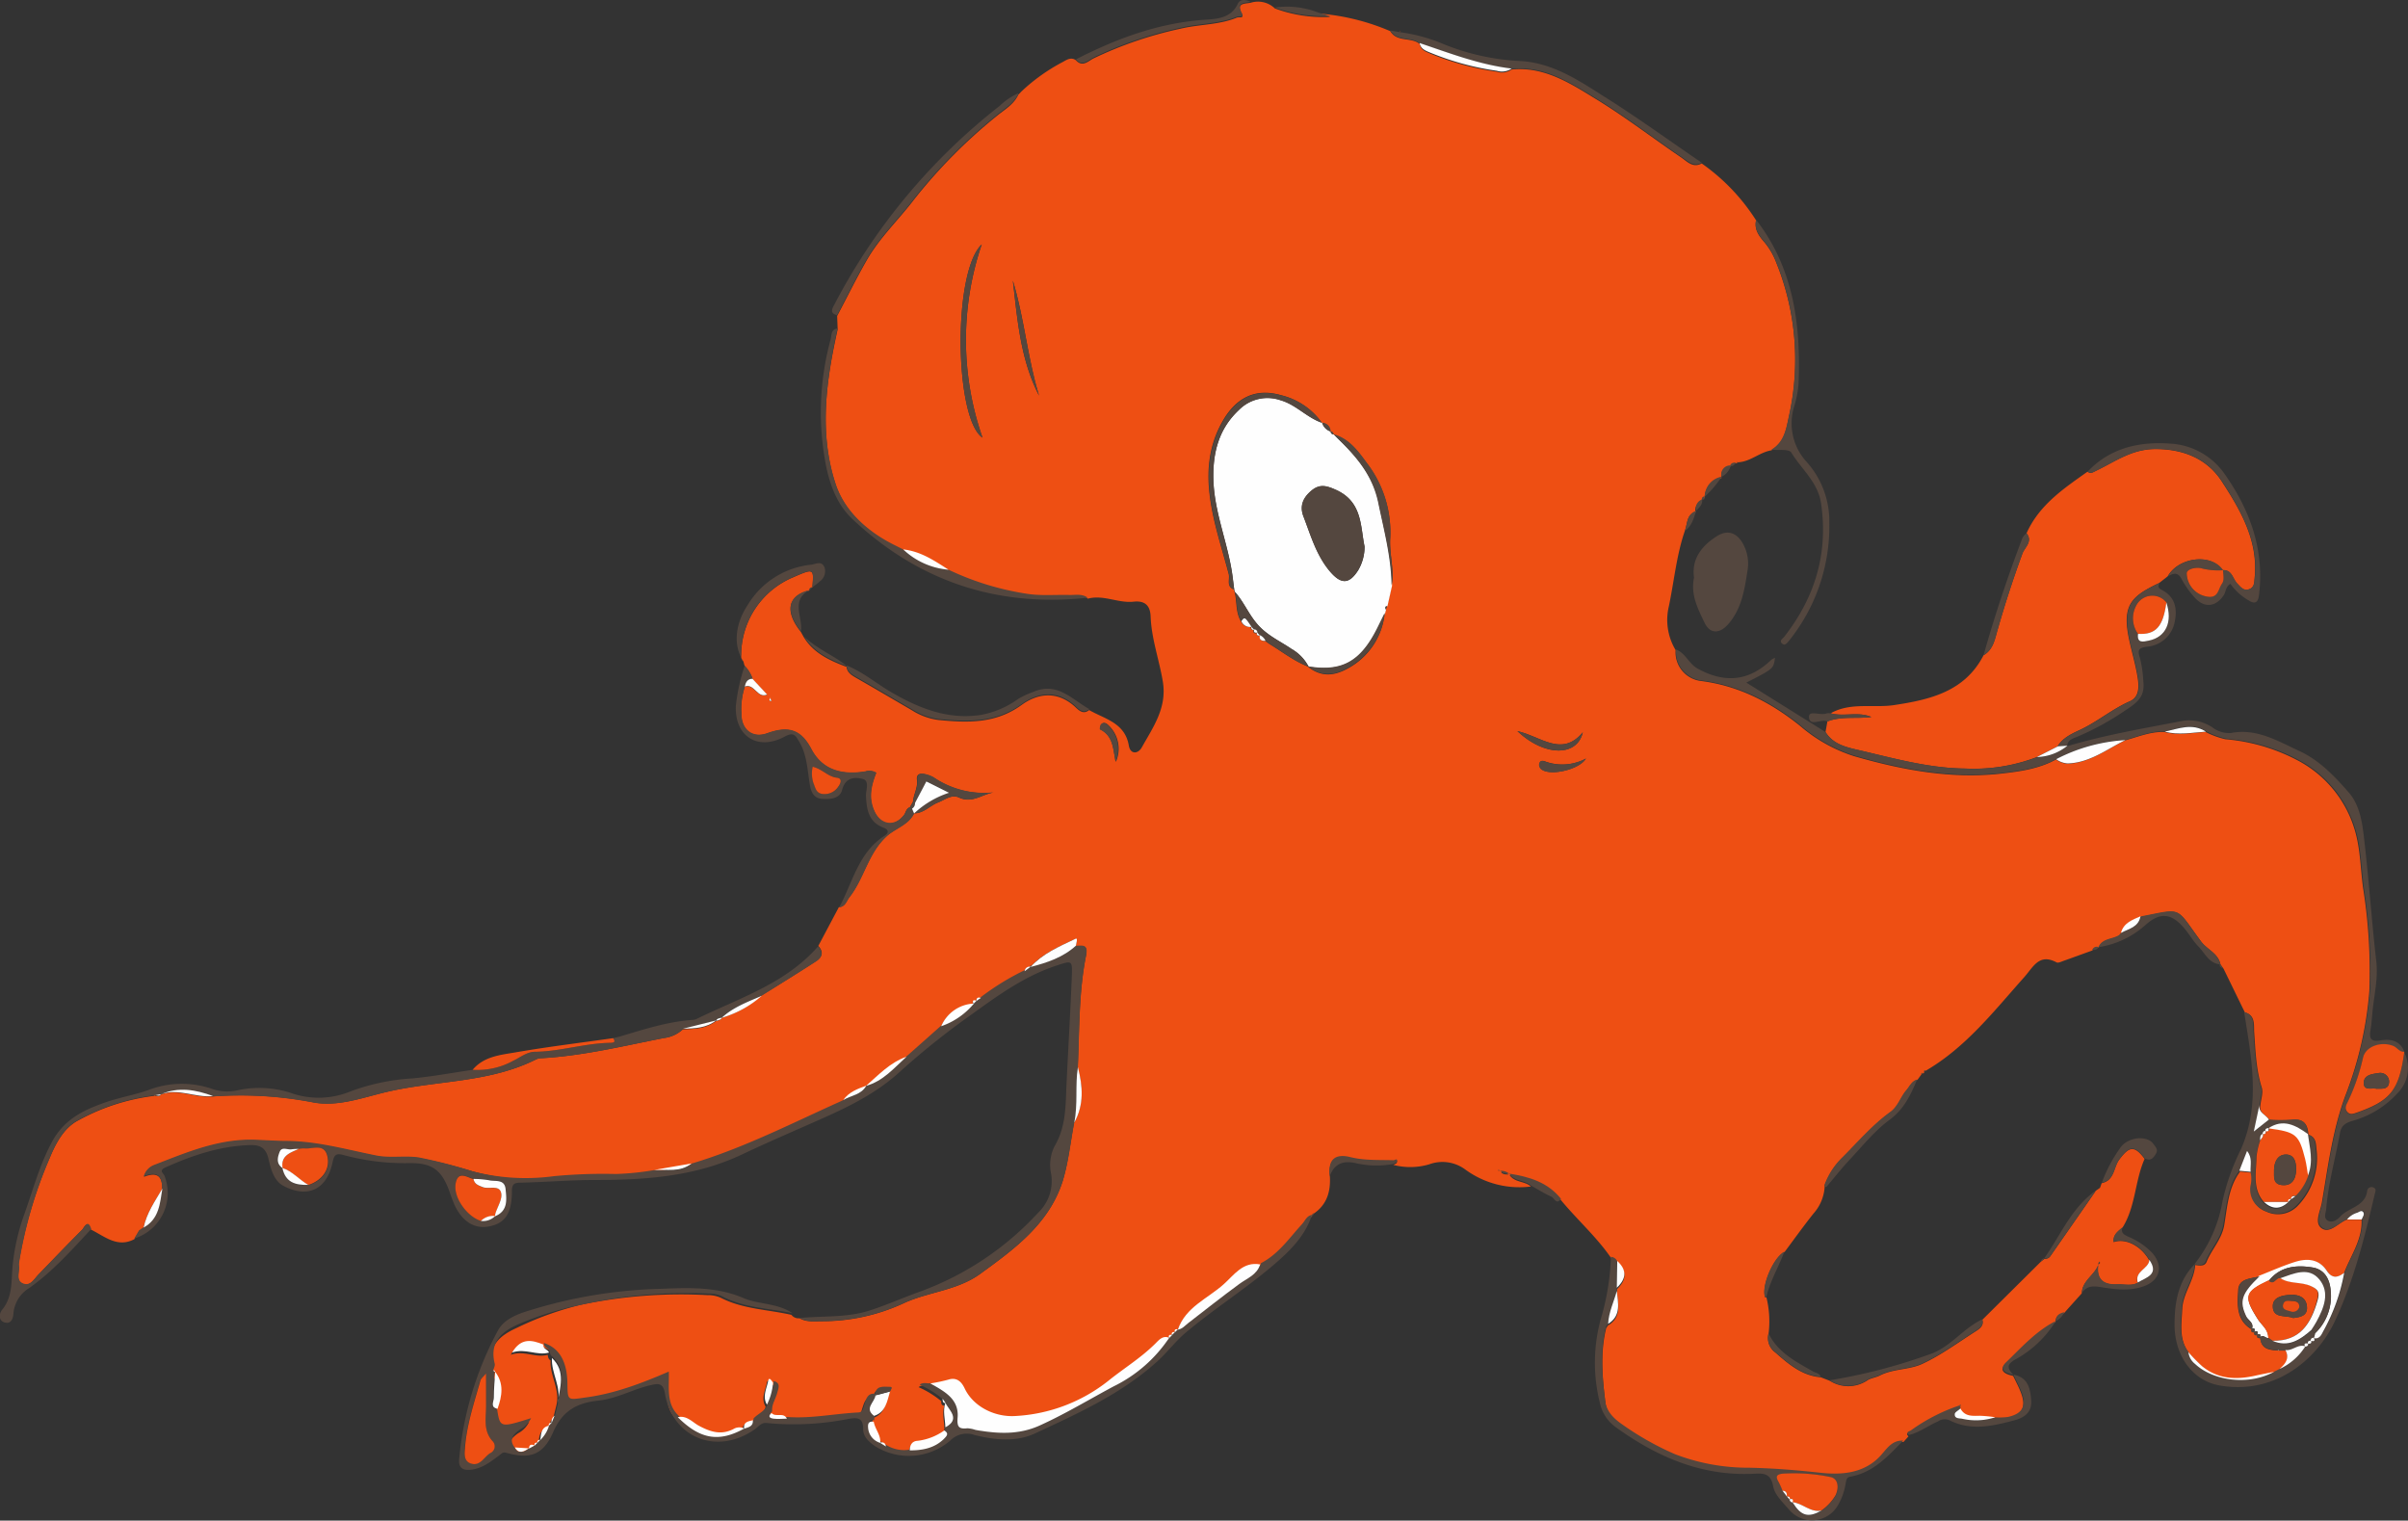 <svg id="Ebene_1" data-name="Ebene 1" xmlns="http://www.w3.org/2000/svg" viewBox="0 0 425.02 268.37"><rect x="0" y="0" width="425.02" height="268.37" fill="#333333" stroke="none"/><defs><style>.cls-1{fill:#ee4f13;}.cls-2{fill:#54473f;}.cls-3{fill:#fefefe;}</style></defs><title>octopus</title><path class="cls-1" d="M1279,460c-1.48,4.32-1.88,8.88-2.82,13.32a10.32,10.32,0,0,0,1.2,7.69,5.1,5.1,0,0,0,4.4,5.45c6.7.82,12.45,3.82,17.58,7.94a27.27,27.27,0,0,0,9.53,5.34c8.5,2.44,17.14,4.08,26,3.07,3.29-.37,6.64-.84,9.64-2.49a3.82,3.82,0,0,0,2,.76c3.9-.13,6.89-2.51,10.18-4.12,2.28-.63,4.5-1.58,6.94-1.49,2.42.65,4.85.15,7.28,0a14.69,14.69,0,0,0,3.49,1.28,33.12,33.12,0,0,1,12.83,3.77,20.41,20.41,0,0,1,10,12.24c1,3.28,1,6.86,1.48,10.3a93.54,93.54,0,0,1,1.1,18.09,64.84,64.84,0,0,1-4.21,18.43c-2.3,6.14-3.08,12.54-4.17,18.91-.26,1.53-1.44,3.64,0,4.6s2.91-1,4.42-1.55h2.58c.17,3.53-1.91,6.32-3.09,9.41-1,.75-2,1.15-2.92-.23-1.4-2.17-3.5-2.3-5.66-1.62s-4.24,1.62-6.36,2.45c-1.5.44-3.64.3-3.75,2.42-.14,2.52-.4,5.31,2.37,6.93l0,0c-.11.44.06.62.51.51h0c-.11.45.06.62.51.51h0c-.11.45.08.6.52.51l0,0c.18,2.08,1.75,2.12,3.28,2.22l-.06.12-.05-.13h1.3c.8,1.48,0,2.46-1,3.38l.06,0-1.06.54.07,0c-1.06.21-2.12.41-3.16.65-3.41.79-6.68.71-9.53-1.64a30.35,30.35,0,0,1-2.42-2.48c-1.83-2.39-1.33-5.07-1.2-7.8s2.1-5,2.28-7.74l0,0c.74.08,1.65.29,2-.54.91-2.26,2.72-4,3.14-6.59.53-3.21.72-6.59,2.79-9.37l2,.19a5.06,5.06,0,0,1,0,2.42,4,4,0,0,0,2.62,4.46,4.82,4.82,0,0,0,5.53-1,12.12,12.12,0,0,0,3.36-9.77c-.14-1,0-2.4-1.46-2.8l0,0c-.09-1.85-.84-2.86-2.9-2.6a31.75,31.75,0,0,1-3.94,0c-.55-.86-1.91-1.2-1.63-2.59.1-1.06.53-2.23.23-3.17-1-3.2-1.1-6.47-1.33-9.77-.08-1.17.25-3-1.64-3.45l-3.75-7.69-.54-.79v.07c-.35-2-2.36-2.65-3.43-4.1-4.63-6.23-3.09-5.81-10.61-4.37-1.47.6-3,1.14-3.44,2.92l0-.05-.36.42c-1.19.76-3,.53-3.66,2.14l0,0a.84.84,0,0,0-1.11.5c-1.72.62-3.43,1.25-5.15,1.86-.39.14-.91.4-1.19.25-3.07-1.64-4.1.8-5.68,2.58-5.36,6-10.31,12.41-17.42,16.55-.18,0-.27.1-.27.29a.16.16,0,0,1-.18.16.34.34,0,0,0-.33.23l-.68.93c-1,.27-1.34,1.21-1.92,1.88-1,1.18-1.43,2.83-2.77,3.8-3.16,2.31-5.7,5.28-8.45,8a13,13,0,0,0-3.22,4.93,7.81,7.81,0,0,1-2,5c-1.76,2.21-3.4,4.51-5.09,6.77-1.95,1-4.1,6-3.44,8,0,0,.15,0,.24,0a17.85,17.85,0,0,1,.38,6.43,3.09,3.09,0,0,0,1.17,3.29c2.33,2.05,4.72,4.12,8.05,4.39l1.57.61a6.06,6.06,0,0,0,6.73-.12c.63-.37,1.43-.45,2.09-.79,2.37-1.22,5.2-1,7.49-2.05,3.35-1.55,6.38-3.81,9.52-5.8.69-.44,1.42-1,1.11-2l10.29-10.21.69-.55h-.08a1.1,1.1,0,0,0,1.09-.44q4-5.74,8-11.5h-.07l.85-.59.29-.82c2.26-.44,2.07-2.75,3.09-4.13,1.8-2.42,2.7-2.54,4.49-.16-1.73,3.9-1.57,8.4-3.89,12.11-.78.7-1.74,1.29-1.58,2.59,2.14-.74,4.83.65,6.28,3.2-.12,1.62-2.66,2-2.05,4-1.16.6-2.4.22-3.6.27-2.44.11-3.73-.86-3.36-3.46l.34-.33-.22-.14-.1.49c-.68,1.84-2.85,2.82-2.91,5l-2.69,3-.44.51,0,0c-.87.17-1.54.53-1.49,1.57l0,0c-3.49,1.77-6.07,4.69-8.82,7.33-1.35,1.3.07,1.91,1.32,2.16l0,0c.49,1,1.06,2.06,1.45,3.15.87,2.43.11,3.76-2.43,4.32a11.92,11.92,0,0,1-2.23.07,23.12,23.12,0,0,0-2.7-.24c-1.34,0-2.66.15-3.42-1.29a.66.66,0,0,0-.09-.4l.19-.33-.34.18a32,32,0,0,0-8.57,4.41c-.28.19-.92.25-.32.8l-.9,1c-2-.12-2.93,1.49-4,2.65-3,3.26-7.26,3.36-10.77,3-4.12-.47-8.23-.79-12.36-.87a36.08,36.08,0,0,1-13.17-2.4,51.76,51.76,0,0,1-9.3-5.25c-1.46-1-2.8-2.27-3-4.11-.54-4.37-.94-8.76.14-13.13l.38-.55,0,.06c2.35-1.45,1.75-3.68,1.53-5.81l0-.57c1.64-1.55,1.82-3.12.08-4.73a1.31,1.31,0,0,0-1.08-.7c-2.57-3.76-6-6.78-8.88-10.26-2.34-2.95-5.64-3.91-9.15-4.45a2.19,2.19,0,0,0-1.5-.5,3.83,3.83,0,0,0-.34-.28s-.11,0-.17,0l.53.21c.37.56,1,.45,1.5.49.86,1.45,2.71,1.1,3.81,2.11a16.15,16.15,0,0,1-11.58-3,6.77,6.77,0,0,0-6.36-.92,11.74,11.74,0,0,1-6.34.1c.21-.12.55-.21.61-.38.24-.74-.38-.28-.53-.28-2.57-.08-5.17.08-7.69-.56-2.69-.68-3.94.46-3.59,3.34.14,2.66-.56,4.94-2.89,6.51l-.44.62,0,0c-.95.16-1.2,1-1.75,1.63-2.27,2.44-4.15,5.3-7.24,6.88-3.11-.58-4.68,2-6.49,3.55-2.83,2.49-6.71,4-8.08,8l0,0q-.69-.15-.55.55l0,0q-.69-.14-.55.55l0,0c-.46-.1-.72,0-.55.55l0,0c-1.2-.48-1.86.42-2.53,1.07-2.51,2.44-5.5,4.3-8.2,6.48a28.88,28.88,0,0,1-16.38,6.22c-3.64.25-7.48-1.63-9-4.88-.52-1.1-1.34-2-2.89-1.53a29.2,29.2,0,0,1-3.15.66c-.61.08-1.28-.24-1.91.25a16.84,16.84,0,0,1,4,2.47c0,.4,0,.77.56.79l0-.05c-.45,1.44,0,2.88,0,4.32l-.21.54a10.18,10.18,0,0,1-4.67,1.88c-1,0-1.39.75-1.38,1.69a6,6,0,0,1-4.22-.74c-.12-.6-.46-.86-1.07-.67l0,0c.1-1.39-.94-2.42-1.2-3.69l.1-1.08c2.12-.68,2.29-2.61,2.8-4.33.17-.31.66-.79-.11-.8-1.09,0-2.45-.27-2.54,1.5l.08,0c-1.53-.26-1.76,1-2.08,1.94-.22.66-.25,1.29-1.14,1.34-4.14.21-8.23,1.09-12.4.8-.58-1.21-2-.17-2.71-1-.13-1.19.6-2.14.88-3.22.22-.85.72-1.74-.61-2.14-.26-.29-.7-1.15-.87-.29-.26,1.34-1.06,2.75-.21,4.17-.25,1.44-1.67,1.81-2.48,2.74-.8.21-1.74.27-1.54,1.5l.05,0a2,2,0,0,0-1.91.1c-2.17,1.11-4,.51-6.05-.55-1.17-.62-2.17-1.92-3.78-1.54-2.24-2.13-1.62-5-1.72-7.78-4.95,2.14-9.7,3.93-14.83,4.59-3,.39-3,.56-3.07-2.56-.06-3.83-1.45-6.19-4.13-7.07-2-.8-3.94-1.26-5.52,1.43,2.38-.84,4.4.62,6.52,0,.06.38.11.77.51,1-.16,2.72,1.76,5.17,1,8l-.54,2.22a1.32,1.32,0,0,0-.53,1.31l0-.06c-.39,0-.57.17-.53.56l0,0c-1.43.28-1.37,1.49-1.55,2.54l0,0c-.37,0-.58.14-.54.55l0,0c-.39,0-.63.09-.55.54l0,0c-.57-.23-1-.2-1,.55l.06,0-2.49-.16c-1.15-1.5-.16-2.41.94-3.2a4.47,4.47,0,0,0,1.94-2c-5.47,1.71-5.47,1.71-6-1.61.79-2.24,1.18-4.45-.42-6.53h0a.28.28,0,0,1-.27-.27c.1-.4.36-.84.27-1.2-1-3.79,1.28-5.66,4.26-7A56.43,56.43,0,0,1,1084,596.6a85.64,85.64,0,0,1,22.47-1.74,5.48,5.48,0,0,1,2.41.48c3.89,2,8.27,2.05,12.44,3a1.56,1.56,0,0,0,1.43.6c1.21.72,2.56.53,3.86.53a34.13,34.13,0,0,0,14.47-3.15c4.4-2.05,9.47-2.25,13.55-5.2,6.09-4.42,12.18-8.86,14.57-16.43,1-3.29,1.35-6.8,2-10.22,1.76-3.17,1.53-6.47.65-9.81.3-6.6.16-13.24,1.46-19.74.41-2-.72-1.66-1.81-1.69.29-1.28.23-1.39-.28-1.15-2.78,1.33-5.63,2.55-7.77,4.9l.05,0a.89.89,0,0,0-1.06.79,44.71,44.71,0,0,0-7.69,4.71c-.47-.12-.84-.09-.81.54l.05,0c-.51-.14-.87-.14-.54.55l0,0a6.59,6.59,0,0,0-5.78,4l-6.12,5.43c-2.9,1-4.93,3.21-7.15,5.15l.05,0c-1.54.56-3.07,1.12-4.06,2.54l.06,0-.79.36c-8.59,3.85-17,8.17-26.06,10.87l-6.61,1.15a50.12,50.12,0,0,1-6.68.68,92.3,92.3,0,0,0-10.95.38A37.29,37.29,0,0,1,1065,573a86.23,86.23,0,0,0-9.48-2.35c-2.5-.35-5,.15-7.44-.33-5.32-1.06-10.52-2.53-16.08-2.57-1.73,0-3.59-.15-5.42-.21-6.38-.19-12,2.25-17.72,4.45a3,3,0,0,0-1.82,2c2.47-1,3.24.06,3.23,2.12-1.31,2.19-2.78,4.31-3.31,6.88l.05,0-.8.54-.86,1.45c-3,1.6-5.26-.51-7.69-1.7-.62-1.85-1.24-.24-1.58.1-2.59,2.58-5.12,5.22-7.66,7.85-.79.82-1.5,2.19-2.79,1.65s-.56-2-.7-3.12a1.87,1.87,0,0,1,0-.5,78.47,78.47,0,0,1,5.43-18.52c1.08-2.64,2.56-5.44,5.15-6.75a36.93,36.93,0,0,1,13.22-4.28c.39-.2.92.33,1.25-.22l-.06,0c3.11-1.17,6.13.65,9.22.3a67.66,67.66,0,0,1,17.58,1c4.42.92,8.92-.8,13.18-1.8,8.76-2.06,18.09-1.57,26.38-5.75a2.51,2.51,0,0,1,1-.21c7.33-.41,14.43-2.16,21.59-3.56a5.86,5.86,0,0,0,3.3-1.53c2.06-.05,4.11-.11,5.85-1.46l-.06,0c.4-.08.85-.08,1.06-.54l-.06,0A18.47,18.47,0,0,0,1116,542c3.23-2,6.46-4,9.67-6.09,1.08-.69,1.39-1.62.39-2.68l3.63-6.84c1.12-.08,1.31-1.11,1.85-1.79,2.62-3.31,3.27-7.76,6.59-10.76,1.56-1.41,3.82-2,4.8-4,1.72,0,2.8-1.36,4.25-1.92,1.21-.46,2.38-1.5,3.73-.87,2.29,1.06,4-.57,6.07-.9a15.86,15.86,0,0,1-10.6-2.66,5.38,5.38,0,0,0-1.62-.59c-.76-.17-1.41,0-1.29,1,.19,1.39-.61,2.57-.7,3.88l-.56,1c-.66.2-.7.88-1,1.32-1.66,2.2-4,2-5.21-.5s-.64-4.62.27-6.89a2.26,2.26,0,0,0-1.9-.25c-4,.66-7.52-.13-9.55-3.93-1.85-3.46-4-4.17-7.81-2.8-2.61.94-4.61-.66-4.54-3.57a12.39,12.39,0,0,1,.6-4.65c1.7-.64,2.21,2.15,4,1.38l.58.51c0,.24-.5.58.14.68l-.19-.67-.55-.49-2.58-2.78a6,6,0,0,0-1.41-2.31l-.22-.82a1.29,1.29,0,0,1-.39-1.12,14.94,14.94,0,0,1,9.05-13.66c3.81-1.66,3.81-1.66,3.51,1.75l0,0c-.35,0-.55.16-.53.53l0,0c-3.83.92-4.39,3.68-1.5,7.29l.56,1c1.76,2.82,4.61,4.08,7.55,5.2l-.05-.1c.09,1.06.84,1.51,1.67,2,3.32,1.89,6.6,3.83,9.9,5.75a11.46,11.46,0,0,0,4.64,1.7c5.13.5,10.09.69,14.68-2.64,2.87-2.09,6.27-2.53,9.37.24.61.55,1.44,1.57,2.57.65,2.75,1.59,6.3,2.22,7,6.25.26,1.6,1.61,1.53,2.28.36,2-3.6,4.5-7,3.72-11.66-.64-3.84-2-7.53-2.15-11.46-.06-1.92-1-2.84-3-2.62-2.71.3-5.32-1.27-8.08-.53-1-.71-2.07-.44-3.12-.48-2.63-.09-5.25.19-7.9-.26a49.48,49.48,0,0,1-13.55-4.2c-2.49-1.59-4.94-3.27-8-3.58l-1.75-.88c-4.67-2.37-8.62-6-10.18-10.71-3-9-1.71-18.28.34-27.4l-.09-2.38c1.73-3.26,3.36-6.59,5.2-9.8,2.28-4,5.64-7.16,8.38-10.76a92.61,92.61,0,0,1,14.46-14.63c1.44-1.21,3.2-2.12,4-4l-.05.13.54-.57a33,33,0,0,1,7.35-5.23c.67-.38,1.43-.88,2.27-.27,1.15,1.28,2.19.14,3.06-.31a68.47,68.47,0,0,1,15.43-5.27c3.28-.79,6.75-.64,9.92-1.95.34-.14,1.32.18.89-.62-1.07-2,.45-1.79,1.53-2a4.3,4.3,0,0,1,4.28,1,24.77,24.77,0,0,0,9.81,1.5l-2.09-.6a39.61,39.61,0,0,1,12.65,3.11c1.18,2,3.67,1,5.19,2.26.17,1,.92,1.3,1.7,1.63a48.7,48.7,0,0,0,11.93,3.27,3,3,0,0,0,2.6-.39c5.75-.57,10.35,2.44,14.86,5.2,5.22,3.19,10.09,6.94,15.15,10.38,1,.7,2,1.84,3.54,1a35.52,35.52,0,0,1,9.61,10.06c-.39,1.59.51,2.76,1.42,3.81a12.46,12.46,0,0,1,2.12,3.63,45.75,45.75,0,0,1,2.27,27.07c-.52,2.43-.83,4.68-3.13,6.06-2.08.34-3.69,2-5.85,2.11l-.42.2,0,0c-.45,0-.87.06-1,.59l.1,0a1.56,1.56,0,0,0-1.62,2l0,0a3.63,3.63,0,0,0-3,3.53l0,0c-.39,0-.52.19-.52.54l0,0a1.67,1.67,0,0,0-1.06,2l0,0C1279.29,457,1279.51,458.68,1279,460Zm-75.52,17.93c-.1.46.09.64.55.55l0-.05c-.16.86.36,1,1,1l-.05,0,.73.53c2.26,1.37,4.33,3,6.84,4l-.06,0c2.2,1.75,4.44,1.71,6.88.38a12.47,12.47,0,0,0,6.67-9.8l.15-.57.26-.67.81-3.6c.53-2.83-.43-5.62-.25-8.42a20,20,0,0,0-4.13-13.22c-1.51-2.09-3.11-4.32-5.89-5.05l0,0a.5.5,0,0,0-.54-.53l0,0a1.53,1.53,0,0,0-1.52-1.55l0,0a12.31,12.31,0,0,0-7.24-4.92c-4.5-1.29-7.89.47-10.24,4.55-2.49,4.33-2.92,8.89-2.23,13.74.64,4.56,2.12,8.89,3.28,13.31.23.88-.49,2.17.9,2.68l.13.47c.46,1.7.15,3.56,1.12,5.15a1.64,1.64,0,0,0,1.8,1l-.05,0c0,.4.12.62.55.55l-.05,0c-.11.47.07.66.55.55Zm-48.42-34.35a52.4,52.4,0,0,1-.15-34.15C1149.73,414.31,1150.12,440.31,1155.06,443.53Zm5.35-27.69c.8,6.91,1.34,13.9,4.62,20.24C1163,429.45,1162.43,422.49,1160.41,415.83ZM1261,495.52c-3.67,4.45-7.38.72-11.55-.21C1254.25,499.86,1260,499.83,1261,495.52Zm.62,4.61a8.83,8.83,0,0,1-7.24.54c-.42-.15-.83-.22-1,.3a1,1,0,0,0,.38,1.1C1255.24,503.28,1260.44,502.11,1261.57,500.13Zm-83,.53a5.69,5.69,0,0,0-1.36-6.4c-.38-.37-.85-.61-1.26-.1-.16.21-.21.82-.13.86C1178.14,496.18,1178.09,498.5,1178.53,500.66Z" transform="translate(-981.63 -366.28)"/><path class="cls-1" d="M1303.84,495.48l.33-1.87c2.51-1,5.17-.43,7.76-.79-2.33-1-4.84,0-7.19-.65,3.56-2,7.5-.89,11.22-1.45,6.28-.95,12.47-2.36,15.77-8.79,1.74-1,2-2.91,2.51-4.59q1.93-6.77,4.35-13.36c.39-1.07,1.89-2.13.73-3.58,2.23-5,6.54-7.88,10.76-10.87.59.47,1,.06,1.58-.19,3.33-1.6,6.24-3.8,10.41-3.8,5.08,0,9.16,1.81,11.68,5.67,3.29,5.05,6.47,10.44,5.83,17-.08.85,0,1.74-1,2.08s-1.49-.4-2.08-1c-.81-.83-.9-2.45-2.56-2.37l0,0c-2-3-7.77-2.36-9.72,1.09l-1.49,1.16c-4.78,2.28-6.53,3.79-5.4,9.53.48,2.41,1.22,4.76,1.6,7.19.26,1.66.27,3.42-1.39,4.16-3.13,1.38-5.74,3.62-8.82,5.06-1.48.69-3,1.38-3.95,2.9l-3.7,1.91a31.23,31.23,0,0,1-12.58,2c-6.36-.06-12.43-1.76-18.54-3.19C1307.71,498.2,1305.27,497.76,1303.84,495.48Z" transform="translate(-981.63 -366.28)"/><path class="cls-2" d="M1171.53,533.19c1.09,0,2.22-.36,1.81,1.69-1.31,6.51-1.16,13.15-1.46,19.74-.52,3.25,0,6.57-.65,9.81-.64,3.41-1,6.93-2,10.22-2.38,7.58-8.47,12-14.57,16.43-4.08,3-9.15,3.15-13.55,5.2a34.13,34.13,0,0,1-14.47,3.15c-1.3,0-2.65.19-3.86-.53,4.25-.42,8.57,0,12.74-1.46,3-1,5.87-2.28,8.84-3.33a53,53,0,0,0,20.51-13.8,7.71,7.71,0,0,0,2.29-6.84,7.37,7.37,0,0,1,.6-4.89c2.08-3.5,1.94-7.3,2.12-11.1.3-6.31.68-12.62.93-18.93.11-2.85,0-2.74-2.72-1.85-5.79,1.91-10.52,5.42-15.42,8.94a134.68,134.68,0,0,0-12.29,9.87c-3.93,3.58-8.62,5.94-13.37,8.06s-9.59,4.18-14.3,6.41c-8.41,4-17.21,4.55-26.23,4.56-4.32,0-8.64.38-13,.47-1.21,0-1.5.36-1.5,1.56,0,4-1.3,5.74-4.31,6.21-2.59.4-4.84-1.26-6.08-4.48-.18-.47-.36-.93-.52-1.41-1.37-4-3-5.41-7.27-5.33a41.23,41.23,0,0,1-11.59-1.44c-1.28-.35-1.61,0-1.88,1.3-1,4.77-4.34,6.43-8.68,4.15-1.69-.89-2.23-3-2.64-4.79-.47-2-1.55-2.46-3.33-2.4-5.26.18-10.1,1.81-14.85,3.94-1.25.56-.32,1.08-.19,1.42a8.4,8.4,0,0,1-5.32,11.13l.86-1.45.8-.54-.05,0c2.75-1.5,2.87-4.27,3.31-6.88,0-2.05-.76-3.15-3.23-2.12a3,3,0,0,1,1.82-2c5.72-2.2,11.34-4.64,17.72-4.45,1.83.06,3.69.2,5.42.21,5.56,0,10.75,1.51,16.08,2.57,2.43.48,4.95,0,7.44.33A86.23,86.23,0,0,1,1065,573a37.29,37.29,0,0,0,14.42.86,92.3,92.3,0,0,1,10.95-.38,50.13,50.13,0,0,0,6.69-.68c2.25-.1,4.62.49,6.61-1.15,9.07-2.7,17.47-7,26.06-10.87l.79-.36-.06,0c1.36-.84,3.2-.91,4.06-2.54l-.05,0c3-.83,5-3.18,7.15-5.15l6.12-5.43a13,13,0,0,0,5.78-4l0,0,.54-.55-.05,0,.81-.54a44.71,44.71,0,0,1,7.69-4.71l1.06-.79-.05,0C1166.41,536.22,1169.24,535.28,1171.53,533.19Zm-140,39.26,0,0c.49,2.58,2.33,3.08,4.57,3,2.43-.76,3.86-2.67,3.38-5-.52-2.48-2.61-1.29-4.09-1.46a4.44,4.44,0,0,0-1,.1,7.53,7.53,0,0,0-1.22.07c-.71.15-1.68-.69-2.13.48S1030.37,571.68,1031.51,572.44ZM1069,580.9l0,0c2.36-.9,2.08-2.91,1.9-4.77s-1.85-1.29-2.94-1.56a16.78,16.78,0,0,0-2.72-.23c-1.23-.33-2.8-1.55-3.19.84s2,5.78,4.47,6.53A3,3,0,0,0,1069,580.9Z" transform="translate(-981.63 -366.28)"/><path class="cls-2" d="M1303.84,495.48c1.43,2.28,3.87,2.71,6.19,3.26,6.11,1.43,12.18,3.13,18.54,3.19a31.24,31.24,0,0,0,12.57-2,8.84,8.84,0,0,0,5.4-2l-.05.05c6.69-2,13.55-3.15,20.38-4.47a7.35,7.35,0,0,1,5.24,1.14,4.87,4.87,0,0,0,3.28,1c4.55-.89,8.28,1.43,12.07,3.17,3.51,1.61,6.23,4.44,8.75,7.34,1.8,2.08,2.3,4.86,2.61,7.45.9,7.42,1.38,14.89,2.23,22.31.36,3.15-.42,6.12-.69,9.17-.09,1-.16,2-.33,3-.26,1.5.1,2.11,1.8,1.81s3.48,0,4.19,2.08c-.87.11-1.27-.71-1.94-1-2.1-.9-4.89,0-5.38,2a36.3,36.3,0,0,1-2.78,8c-.27.52-.48,1.09,0,1.62s1,.35,1.59.15c6.17-2.15,7.56-4.06,8.47-10.77a6.28,6.28,0,0,1-1.19,7.25,16.82,16.82,0,0,1-8,4.89c-1.13.33-1.91.81-2.14,2.07-.79,4.5-2.08,8.91-2.44,13.48-.05.67-.54,1.61.3,2.05s1.69-.19,2.17-.72c1.49-1.65,4.49-1.75,4.78-4.65a.77.77,0,0,1,1-.52c.69.22.44.72.32,1.21-1.78,7.63-3.72,15.3-7,22.34S1383,612.5,1373.38,610.8c-4.86-.86-8-5.41-7.93-10.88,0-3.78.65-7.6,3.55-10.53-.17,2.74-2.14,4.92-2.28,7.74s-.62,5.41,1.2,7.8a3.1,3.1,0,0,0,1.18,2.09c3.34,3.12,9.71,3.76,13.93,1.38l-.07,0,1.06-.54-.06,0a10.65,10.65,0,0,0,4.56-4l0,0c.36,0,.59-.15.55-.55l-.05.05c.36,0,.74,0,.55-.56l-.05.05c.46.09.89.16.55-.55l0,.06c1.17.28,1.46-.76,1.83-1.4a33.39,33.39,0,0,0,3.59-10.12c1.18-3.09,3.25-5.88,3.09-9.41.12-.44.59-.88.25-1.31s-.72,0-1.08.12a3.54,3.54,0,0,0-1.76,1.19c-1.52.54-3,2.49-4.42,1.55s-.24-3.07,0-4.6c1.09-6.36,1.87-12.76,4.17-18.91a64.84,64.84,0,0,0,4.21-18.43,93.54,93.54,0,0,0-1.1-18.09c-.45-3.45-.47-7-1.48-10.3a20.41,20.41,0,0,0-10-12.24,33.12,33.12,0,0,0-12.83-3.77,14.69,14.69,0,0,1-3.49-1.28c-2.42-1.6-4.85-.54-7.28,0-2.44-.09-4.65.86-6.94,1.49a30.23,30.23,0,0,0-12.22,3.37c-3,1.65-6.35,2.11-9.64,2.49-8.89,1-17.52-.63-26-3.07a27.27,27.27,0,0,1-9.53-5.34c-5.12-4.12-10.88-7.12-17.58-7.94a5.1,5.1,0,0,1-4.4-5.45c1.69.65,2.23,2.51,3.86,3.4,4.75,2.59,9,2.22,12.94-1.57a3,3,0,0,1,.66-.36c-.25,1.93-.25,1.93-5.06,4.37Z" transform="translate(-981.63 -366.28)"/><path class="cls-2" d="M1148.3,618.74l.21-.54c2.64-1.46.77-2.89,0-4.32l0,.05-.56-.79a16.84,16.84,0,0,0-4-2.47c.63-.5,1.3-.18,1.91-.25,2.37,1.41,5.06,2.72,4.8,6-.13,1.64.17,2.1,1.73,1.92a5.5,5.5,0,0,1,1.43.29c3.84.67,7.57.92,11.33-.78,4.51-2,8.73-4.59,13.06-6.91a25,25,0,0,0,9.8-8.57l0,0,.55-.55,0,0,.55-.55,0,0,.55-.55,0,0c.8-.11,1.27-.72,1.85-1.17,3-2.31,6-4.65,9-6.89,1.38-1,3.11-1.6,3.69-3.45,3.08-1.58,5-4.44,7.24-6.88.55-.59.8-1.47,1.75-1.63-1.21,3.79-4,6.47-6.85,8.9-4.91,4.18-10.4,7.66-15.36,11.82-1.86,1.56-3.28,3.5-5.07,5.12-6.34,5.75-14,9.19-21.58,12.72-3.32,1.55-7.13,1.19-10.7.28a4.08,4.08,0,0,0-4.29,1,11.25,11.25,0,0,1-13.13,1.06c-1.13-.77-2.25-1.69-2.23-3.13,0-2.12-1.2-2-2.62-1.76a49.37,49.37,0,0,1-14.38.72c-1-.13-1.47.65-2.13,1.11-6.67,4.67-14.56,1.54-15.88-6.42-.3-1.83-1.27-1.65-2.41-1.39-3.16.7-6,2.39-9.3,2.74-3.69.39-6.34,1.72-8,5.58-1.8,4.14-4.2,4.76-8.25,3.64-.61-.17-.74.05-1.16.37-1.58,1.18-3.14,2.45-5.25,2.63-1.44.13-2.05-.51-1.93-1.87a59.07,59.07,0,0,1,6.83-22.69c1.15-2.15,3.69-3,5.78-3.63a85,85,0,0,1,22.81-3.75c4.86-.18,9.89-.47,14.8,1.64,2.65,1.14,6,.84,8.62,2.67-4.17-.91-8.55-.92-12.44-3a5.48,5.48,0,0,0-2.41-.48A85.64,85.64,0,0,0,1084,596.6a56.43,56.43,0,0,0-10.79,3.36c-3,1.3-5.22,3.17-4.26,7,.09.35-.17.8-.27,1.2q.29,0,.27.27h0c-.09,1.53-.24,3.06-.24,4.6,0,.67-.71,1.7.66,1.93.52,3.32.52,3.32,6,1.61a4.47,4.47,0,0,1-1.94,2c-1.11.79-2.1,1.7-.94,3.2.75,1.28,1.62.67,2.49.16l-.06,0,1-.55,0,0,.55-.54,0,0,.54-.55,0,0a5.66,5.66,0,0,0,1.55-2.54l0,0,.53-.56,0,.06.53-1.31.54-2.22c.4-2.75,1.5-5.58-1-8-.41-.2-.46-.58-.51-1-.21-.56-1.11-.62-1-1.41,2.68.88,4.07,3.24,4.13,7.07.05,3.12,0,3,3.07,2.56,5.13-.66,9.88-2.45,14.83-4.59.1,2.79-.52,5.65,1.72,7.78,3.93,3.91,7.27,4.48,11.74,2l-.05,0c.75-.26,1.63-.38,1.54-1.5.82-.92,2.23-1.3,2.48-2.74a10.54,10.54,0,0,0,1.08-3.88c1.32.4.83,1.29.61,2.14-.28,1.08-1,2-.88,3.22-.63.61-.4,1,.36,1s1.57,0,2.35,0c4.17.29,8.26-.58,12.4-.8.89,0,.93-.68,1.14-1.34.32-1,.55-2.21,2.08-1.94-.17,1.19-2,2.28-.23,3.59l-.1,1.08c-.84-.19-1,.3-1,1a3,3,0,0,0,2.15,2.73l0,0,1.07.67a6,6,0,0,0,4.22.74c2.19-.09,4.29-.43,6-2C1148.73,619.76,1149.2,619.3,1148.3,618.74Zm-80.89-10.06c-.58.69-1,.95-1.05,1.28-1.1,4-2.43,7.89-2.71,12-.07,1-.1,2.15,1,2.55,1.7.6,2.36-1.18,3.51-1.84a1.31,1.31,0,0,0,.33-2.14c-1.62-1.84-1.06-4-1.11-6.12C1067.39,612.73,1067.42,611,1067.42,608.68Z" transform="translate(-981.63 -366.28)"/><path class="cls-2" d="M1008.78,559.62a36.93,36.93,0,0,0-13.22,4.28c-2.58,1.3-4.07,4.1-5.15,6.75A78.47,78.47,0,0,0,985,589.17a1.87,1.87,0,0,0,0,.5c.14,1.08-.61,2.58.7,3.12s2-.84,2.79-1.65c2.55-2.62,5.07-5.27,7.66-7.85.34-.34,1-2,1.58-.1-3.42,3.69-6.77,7.45-10.91,10.4A5.8,5.8,0,0,0,984,598.1c-.05.91-.43,1.83-1.44,1.61-1.26-.28-1.1-1.59-.58-2.23,2.06-2.5,1.57-5.46,1.93-8.32a37.75,37.75,0,0,1,1.87-8.18c1.58-4.35,2.72-8.82,4.93-13s5.59-5.74,9.43-7.11c2.5-.89,5.16-1.31,7.66-2.2a16.42,16.42,0,0,1,11.47-.14,8.26,8.26,0,0,0,4.44.14,18.15,18.15,0,0,1,9.14.46,14.65,14.65,0,0,0,10.49-.17,37.56,37.56,0,0,1,11.07-2.35c3.55-.33,7.08-1,10.61-1.51a13,13,0,0,0,7.14-1.58c1.25-.63,2.43-1.58,3.88-1.6,4.49-.06,8.8-1.51,13.28-1.58.64,0,1-.16.49-.82l1.25-.31,0,0c4.22-1.25,8.41-2.63,12.85-2.93a2,2,0,0,0,.72-.19c7.48-3.67,15.65-6.19,21.39-12.78,1,1.06.69,2-.39,2.68-3.2,2.06-6.44,4.06-9.67,6.08-2.48,1.07-5,2-7.08,3.89l.06,0c-.4.09-.84.09-1.06.54l.06,0-5.84,1.46a5.86,5.86,0,0,1-3.3,1.53c-7.16,1.39-14.27,3.14-21.59,3.56a2.51,2.51,0,0,0-1,.21c-8.29,4.18-17.61,3.69-26.38,5.75-4.26,1-8.75,2.73-13.18,1.8a67.65,67.65,0,0,0-17.58-1c-3-1.12-6.1-1.67-9.22-.3l.06,0Z" transform="translate(-981.63 -366.28)"/><path class="cls-2" d="M1267,593.56l0,.57c-.55,1.92-1.45,3.76-1.53,5.81l0-.06-.38.55c-1.07,4.36-.68,8.76-.14,13.13.23,1.85,1.57,3.12,3,4.11a51.76,51.76,0,0,0,9.3,5.25,36.08,36.08,0,0,0,13.17,2.4c4.13.09,8.23.41,12.36.87,3.51.4,7.76.3,10.77-3,1.07-1.16,2-2.77,4-2.65-2.68,2.74-5.26,5.62-9.3,6.35-.79.14-.75.73-.87,1.3a11,11,0,0,1-1.34,3.74,5.28,5.28,0,0,1-8.67.74c-1.08-1.25-2.51-2.59-2.77-4.06-.44-2.47-1.88-2.29-3.56-2.22-9.15.41-17-3-24.24-8.24a7.07,7.07,0,0,1-2.79-4.28,29.16,29.16,0,0,1,.37-15.51,42.92,42.92,0,0,0,1.58-10.26,1.31,1.31,0,0,1,1.08.7Zm30.45,37.33c.07.29.18.55.54.55l0,0c1.56,2.47,2.79,2.82,5.15,1.47a8.69,8.69,0,0,0,2.5-2.69c.67-1.43.42-3-1-3.24a31.42,31.42,0,0,0-8.36-.57c-1.07.12-1.25.53-.71,1.43a13.34,13.34,0,0,1,.7,1.58l.78,1,0-.05.53.56Z" transform="translate(-981.63 -366.28)"/><path class="cls-2" d="M1280.63,468.24c-.45-3.3,1.31-5.59,4-7.31,1.86-1.19,3.49-.7,4.6,1.24a7.25,7.25,0,0,1,.84,4.83c-.52,3.32-1,6.63-3.34,9.37-1.47,1.74-3.24,1.9-4.23-.16C1281.33,473.76,1280,471.27,1280.63,468.24Z" transform="translate(-981.63 -366.28)"/><path class="cls-2" d="M1377.73,544.9c1.9.49,1.56,2.28,1.64,3.45.23,3.29.32,6.56,1.33,9.77.3.94-.13,2.11-.23,3.17l-1,4.71,2.68-2.12a31.75,31.75,0,0,0,3.94,0c2.07-.26,2.82.75,2.9,2.6-2.15-1.57-4.35-2.8-7-1l.05,0c-.36,0-.59.13-.55.54l0,0c-.39,0-.5.23-.55.55l0-.05c-.51.25-.48.71-.45,1.17a13.26,13.26,0,0,0-.66,2.89c0,2.72-.78,5.6,1.31,8,1.45,1.32,2.88,1.39,4.32,0l-.05,0,.55-.55-.05,0,.8-.55a9.2,9.2,0,0,0,2.21-3.7c1-2.43.31-4.85,0-7.27,1.5.4,1.32,1.75,1.46,2.8A12.12,12.12,0,0,1,1387,579a4.82,4.82,0,0,1-5.53,1,4,4,0,0,1-2.62-4.46,5.07,5.07,0,0,0,0-2.42c-.09-1.19.37-2.45-.63-3.68l-1.36,3.49c-2.06,2.78-2.26,6.16-2.79,9.37-.42,2.58-2.24,4.33-3.14,6.59-.33.83-1.25.63-2,.54a24.59,24.59,0,0,0,5-11.26,39.91,39.91,0,0,1,3.24-9.07C1380.68,561.07,1379,553,1377.73,544.9Z" transform="translate(-981.63 -366.28)"/><path class="cls-2" d="M1143,509.84c-1,2.05-3.24,2.62-4.8,4-3.32,3-4,7.45-6.59,10.76-.54.68-.73,1.71-1.85,1.79,2.38-4.38,3.37-9.64,8-12.61.64-.41.9-1-.16-1.41-2.66-1-3-3.17-3.12-5.58-.06-1.05.73-2.72-.63-3.05s-3-.28-3.58,1.94c-.39,1.57-2.13,1.7-3.57,1.59s-1.91-1.21-2.12-2.42c-.45-2.6-.47-5.29-1.88-7.66-.62-1-.9-1.81-2.54-.92-4.84,2.62-8.94-.09-8.64-5.5a33.26,33.26,0,0,1,1.55-7,6,6,0,0,1,1.41,2.31c-.91,0-1.2.63-1.37,1.37a12.39,12.39,0,0,0-.6,4.65c-.06,2.9,1.93,4.51,4.54,3.57,3.79-1.37,6-.66,7.81,2.8,2,3.8,5.54,4.59,9.55,3.93a2.26,2.26,0,0,1,1.9.25c-.9,2.27-1.39,4.56-.27,6.89s3.55,2.7,5.21.5c.34-.45.38-1.12,1-1.32l.34.28.35.82Zm-17.91-8.24a5.45,5.45,0,0,0,.13,2.87c.35.82.45,1.81,1.64,1.93a2.88,2.88,0,0,0,2.77-1.33c.41-.56.72-1.43-.26-1.54C1127.76,503.37,1126.8,502,1125.07,501.6Z" transform="translate(-981.63 -366.28)"/><path class="cls-2" d="M1364.29,468c2-3.45,7.71-4.09,9.72-1.09a12.27,12.27,0,0,1-3.66-.29c-1.05-.36-2.88.07-2.77.91a4.24,4.24,0,0,0,3.4,4c2.19.48,2.1-1.26,2.8-2.22.51-.7.18-1.6.2-2.42,1.65-.07,1.75,1.54,2.56,2.37.59.61,1.13,1.35,2.08,1s.87-1.23,1-2.08c.64-6.55-2.54-11.94-5.83-17-2.52-3.87-6.6-5.68-11.68-5.67-4.17,0-7.08,2.2-10.41,3.8-.53.25-1,.66-1.58.19,4.06-4.29,9.36-5.35,14.82-4.91a12.52,12.52,0,0,1,9.15,5.07c4.6,6.43,7.26,13.55,6.26,21.67-.17,1.41-.83,1.57-1.8.93a10.06,10.06,0,0,1-3.25-2.94c-.87.52-.77,1.4-1.17,2-1.32,2-3.3,2.35-5,.56a16.18,16.18,0,0,1-2.46-3.43C1366,467.2,1365.23,467.45,1364.29,468Z" transform="translate(-981.63 -366.28)"/><path class="cls-2" d="M1294.27,445.64c2.3-1.38,2.61-3.63,3.13-6.06a45.75,45.75,0,0,0-2.27-27.07,12.46,12.46,0,0,0-2.12-3.63c-.91-1.05-1.81-2.22-1.42-3.81,6.64,8.58,7.91,18.56,7.49,29a19.22,19.22,0,0,1-.76,3.91,10.06,10.06,0,0,0,2.13,9.76,15.65,15.65,0,0,1,4.06,10.83,32.23,32.23,0,0,1-7.18,20.88c-.32.39-.72.87-1.2.37s.15-.81.44-1.18c5.42-6.95,7.78-14.72,6.48-23.54-.55-3.71-3.45-6-5.24-8.93C1297.43,445.48,1295.5,445.78,1294.27,445.64Z" transform="translate(-981.63 -366.28)"/><path class="cls-2" d="M1129.46,424.26c-2,9.12-3.3,18.4-.34,27.4,1.56,4.74,5.51,8.35,10.18,10.71l1.75.88a13.19,13.19,0,0,0,8,3.58,49.48,49.48,0,0,0,13.55,4.2c2.64.46,5.27.18,7.9.26,1,0,2.16-.23,3.12.48q-24,2.6-41.55-13.89c-2.56-2.41-3.82-5.64-4.56-9a48.86,48.86,0,0,1,.74-22.74C1128.42,425.44,1128.28,424.38,1129.46,424.26Z" transform="translate(-981.63 -366.28)"/><path class="cls-2" d="M1282,395c-1.51.79-2.52-.35-3.54-1-5.06-3.44-9.94-7.19-15.15-10.38-4.52-2.76-9.11-5.76-14.86-5.2-5.64-.67-10.9-2.71-16.23-4.5-1.52-1.23-4-.24-5.19-2.26l1.73.3h-.07a29.32,29.32,0,0,1,7.19,1.88,41.22,41.22,0,0,0,14.22,3.22c5.43.34,9.88,3.2,14.25,6C1270.34,386.79,1276.11,391,1282,395Z" transform="translate(-981.63 -366.28)"/><path class="cls-2" d="M1161.41,382.72c-.8,1.86-2.56,2.76-4,4a92.61,92.61,0,0,0-14.46,14.63c-2.74,3.61-6.1,6.78-8.38,10.76-1.84,3.21-3.47,6.53-5.2,9.8-1.35-.35-.85-1.17-.46-1.9a107.64,107.64,0,0,1,29.2-35.07A11.32,11.32,0,0,1,1161.41,382.72Z" transform="translate(-981.63 -366.28)"/><path class="cls-2" d="M1344.85,498c.91-1.51,2.46-2.21,3.95-2.9,3.09-1.43,5.69-3.67,8.82-5.06,1.66-.73,1.65-2.5,1.39-4.16-.38-2.43-1.13-4.78-1.6-7.19-1.13-5.74.62-7.25,5.4-9.53-.24.48-.37.85.3,1.19,2.42,1.2,2.87,3.32,2.36,5.7a5.39,5.39,0,0,1-4.86,4.36c-1.49.21-1.75.56-1.27,2a20.14,20.14,0,0,1,.58,3.93c.34,2.76-.79,3.78-3.18,5.33a48.81,48.81,0,0,1-8.61,4.7c-.67.26-1.6.53-1.62,1.58l.05-.05ZM1359,478.15c-.2,1.75,1,1.37,1.93,1.19,3-.6,4.25-3.31,3.1-6.72a3.19,3.19,0,0,0-5.41.65A4.68,4.68,0,0,0,1359,478.15Z" transform="translate(-981.63 -366.28)"/><path class="cls-2" d="M1173.9,491.43c-1.13.92-2-.1-2.57-.65-3.1-2.77-6.5-2.33-9.37-.24-4.59,3.34-9.55,3.14-14.68,2.64a11.46,11.46,0,0,1-4.64-1.7c-3.3-1.92-6.58-3.86-9.9-5.75-.83-.47-1.58-.92-1.67-2,2.88,1.15,5.23,3.18,7.88,4.72,4.91,2.85,10,4.9,15.84,4a16.19,16.19,0,0,0,6.57-2.83,15.11,15.11,0,0,1,2.67-1.23C1168.24,486.55,1170.83,489.73,1173.9,491.43Z" transform="translate(-981.63 -366.28)"/><path class="cls-2" d="M1202.36,366.61c-1.08.24-2.6,0-1.53,2,.43.8-.55.48-.89.62-3.18,1.3-6.64,1.16-9.92,1.95a68.47,68.47,0,0,0-15.43,5.27c-.87.45-1.92,1.59-3.06.31,7.2-3.69,14.64-6.45,22.85-7,1.93-.13,4.55-.24,5.71-2.79C1200.49,366.09,1201.5,366.14,1202.36,366.61Z" transform="translate(-981.63 -366.28)"/><path class="cls-2" d="M1327.57,614.48a.66.66,0,0,1,.09.4c-.36.32-1,.62-1,1-.07.8.82.75,1.28.81a10.81,10.81,0,0,0,5.86-.26,11.92,11.92,0,0,0,2.23-.07c2.54-.56,3.3-1.89,2.43-4.32-.39-1.08-1-2.1-1.45-3.15,2.61.49,3,2.51,3.13,4.64s-1.37,3-3,3.43c-3.77,1-7.61,1.91-11.38,0a2.08,2.08,0,0,0-2.06.18c-1.73.75-3.26,1.95-5.14,2.41-.6-.55,0-.6.32-.8a32,32,0,0,1,8.57-4.41Z" transform="translate(-981.63 -366.28)"/><path class="cls-2" d="M1125,469.94c.3-3.41.3-3.41-3.51-1.75a14.94,14.94,0,0,0-9.05,13.66,1.29,1.29,0,0,0,.39,1.12c-1.75-2.61-1.56-6.37.75-9.88a14.82,14.82,0,0,1,11.18-7.14c.79-.08,1.88-.8,2.4.47a2.18,2.18,0,0,1-.81,2.45A15.05,15.05,0,0,1,1125,469.94Z" transform="translate(-981.63 -366.28)"/><path class="cls-2" d="M1303.65,575.41a13,13,0,0,1,3.22-4.93c2.74-2.75,5.28-5.72,8.45-8,1.33-1,1.74-2.62,2.77-3.8.58-.67.94-1.61,1.92-1.88-1.13,2.71-2.3,5.23-4.88,7.13s-4.75,4.58-7,7c-1.46,1.55-2.77,3.23-4.15,4.85,0,0-.16,0-.21-.1A.73.73,0,0,1,1303.65,575.41Z" transform="translate(-981.63 -366.28)"/><path class="cls-2" d="M1331.5,599.13c.31,1-.42,1.55-1.11,2-3.14,2-6.17,4.25-9.52,5.8-2.29,1.06-5.12.83-7.49,2.05-.66.34-1.46.42-2.09.79a6.06,6.06,0,0,1-6.73.12,98.6,98.6,0,0,0,17.66-4.59C1325.83,604.1,1328.11,600.73,1331.5,599.13Z" transform="translate(-981.63 -366.28)"/><path class="cls-2" d="M1361,588.63c-1.46-2.55-4.14-3.93-6.28-3.2-.16-1.3.8-1.89,1.58-2.59-.47,1.14.39,1.41,1.14,1.78a12.37,12.37,0,0,1,4.08,2.8c2,2.32,1.38,4.85-1.52,5.88-2.43.87-4.92.57-7.39.17-1.33-.21-2.62-.37-3.51,1,.06-2.2,2.23-3.18,2.91-5h0c-.37,2.6.92,3.58,3.36,3.46,1.2-.06,2.44.33,3.6-.27C1360.49,591.72,1362.79,591.23,1361,588.63Z" transform="translate(-981.63 -366.28)"/><path class="cls-1" d="M1089.84,549.51c.5.67.16.81-.49.82-4.48.07-8.79,1.52-13.28,1.58-1.44,0-2.63,1-3.88,1.6a13,13,0,0,1-7.14,1.58c2.06-2.46,5.1-2.63,7.87-3.13C1078.53,551,1084.2,550.31,1089.84,549.51Z" transform="translate(-981.63 -366.28)"/><path class="cls-2" d="M1352,533.45c.7-1.61,2.46-1.38,3.66-2.14l.36-.42,0,.05c1.36-.72,3.11-1,3.44-2.92,7.52-1.44,6-1.87,10.61,4.37,1.07,1.45,3.08,2.09,3.43,4.1-2-.19-2.69-2-3.85-3.17-.92-.94-1.58-2.13-2.44-3.15-2.29-2.73-4.3-3-7-.55A15.94,15.94,0,0,1,1352,533.45Z" transform="translate(-981.63 -366.28)"/><path class="cls-2" d="M1339.32,460.4c1.17,1.45-.34,2.51-.73,3.58q-2.41,6.61-4.35,13.36c-.48,1.69-.76,3.56-2.51,4.59,1.94-6.89,4.2-13.68,6.74-20.37A2.2,2.2,0,0,1,1339.32,460.4Z" transform="translate(-981.63 -366.28)"/><path class="cls-2" d="M1360.19,570.73c-1.79-2.38-2.69-2.26-4.49.16-1,1.38-.83,3.69-3.09,4.13a25.47,25.47,0,0,1,3.15-6c1.26-2.08,4.79-2.46,5.93-.87.38.53.92,1,.47,1.75S1361.22,571.28,1360.19,570.73Z" transform="translate(-981.63 -366.28)"/><path class="cls-2" d="M1216.35,573.83c-.36-2.88.9-4,3.59-3.34,2.53.64,5.12.48,7.69.56.15,0,.77-.46.53.28-.06.17-.4.26-.61.38a16.15,16.15,0,0,1-6.43-.1C1218.89,571.06,1217.21,571.51,1216.35,573.83Z" transform="translate(-981.63 -366.28)"/><path class="cls-2" d="M1351.54,576.42q-4,5.75-8,11.5a1.1,1.1,0,0,1-1.09.44C1345.33,584.29,1347.24,579.44,1351.54,576.42Z" transform="translate(-981.63 -366.28)"/><path class="cls-2" d="M1337,608.9c-1.25-.24-2.67-.86-1.32-2.16,2.75-2.64,5.32-5.56,8.82-7.33a19.25,19.25,0,0,1-7.06,6.75C1335.77,607.06,1335.88,607.78,1337,608.9Z" transform="translate(-981.63 -366.28)"/><path class="cls-2" d="M1303,609.27c-3.33-.28-5.72-2.34-8.05-4.39a3.09,3.09,0,0,1-1.17-3.29c1.63,3.41,4.83,5,7.88,6.75C1302.14,608.61,1302.78,608.62,1303,609.27Z" transform="translate(-981.63 -366.28)"/><path class="cls-2" d="M1123,477.7c-2.89-3.61-2.33-6.37,1.5-7.29C1121.11,472.24,1123.37,475.24,1123,477.7Z" transform="translate(-981.63 -366.28)"/><path class="cls-2" d="M1293.39,595.16c-.08,0-.23,0-.24,0-.67-2,1.49-7,3.44-8C1295.58,589.85,1294.07,592.34,1293.39,595.16Z" transform="translate(-981.63 -366.28)"/><path class="cls-2" d="M1248,573.41c3.51.55,6.81,1.51,9.15,4.45-.8,1.15-1.2-.15-1.67-.36-1.26-.56-2.44-1.32-3.65-2-1.1-1-3-.66-3.81-2.11Z" transform="translate(-981.63 -366.28)"/><path class="cls-2" d="M1214.35,368.51l2.09.6a24.77,24.77,0,0,1-9.81-1.5A15.22,15.22,0,0,1,1214.35,368.51Z" transform="translate(-981.63 -366.28)"/><path class="cls-2" d="M1131.13,483.85c-2.94-1.12-5.78-2.38-7.55-5.2C1125.8,480.82,1128.76,481.91,1131.13,483.85Z" transform="translate(-981.63 -366.28)"/><path class="cls-2" d="M1304.74,492.17c2.35.63,4.86-.34,7.19.65-2.59.36-5.25-.17-7.76.79-1.08-.52-3.16,1-3.25-.77-.06-1.3,2-.22,3.1-.65A2,2,0,0,1,1304.74,492.17Z" transform="translate(-981.63 -366.28)"/><path class="cls-2" d="M1282.51,453.94a3.63,3.63,0,0,1,3-3.53A17.72,17.72,0,0,1,1282.51,453.94Z" transform="translate(-981.63 -366.28)"/><path class="cls-2" d="M1279,460c.51-1.28.3-3,2-3.56C1280.59,457.73,1280.27,459.11,1279,460Z" transform="translate(-981.63 -366.28)"/><path class="cls-2" d="M1285.5,450.43a1.56,1.56,0,0,1,1.62-2A3.09,3.09,0,0,1,1285.5,450.43Z" transform="translate(-981.63 -366.28)"/><path class="cls-2" d="M1281,456.42a1.67,1.67,0,0,1,1.06-2C1282.18,455.34,1281.55,455.87,1281,456.42Z" transform="translate(-981.63 -366.28)"/><path class="cls-2" d="M1344.51,599.44c0-1,.62-1.4,1.49-1.57A3.44,3.44,0,0,1,1344.51,599.44Z" transform="translate(-981.63 -366.28)"/><path class="cls-2" d="M1352.32,575.84l-.85.59Z" transform="translate(-981.63 -366.28)"/><path class="cls-2" d="M1287,448.5c.14-.53.56-.59,1-.59C1287.81,448.3,1287.55,448.64,1287,448.5Z" transform="translate(-981.63 -366.28)"/><path class="cls-2" d="M1350.92,533.93a.84.84,0,0,1,1.11-.5C1351.81,533.94,1351.36,533.92,1350.92,533.93Z" transform="translate(-981.63 -366.28)"/><path class="cls-2" d="M1161.9,382.28l-.54.57Z" transform="translate(-981.63 -366.28)"/><path class="cls-2" d="M1288,447.94l.42-.2A.57.57,0,0,1,1288,447.94Z" transform="translate(-981.63 -366.28)"/><path class="cls-2" d="M1124.5,470.44c0-.37.18-.53.53-.53Z" transform="translate(-981.63 -366.28)"/><polygon class="cls-1" points="247.04 5.63 247.11 5.63 247.11 5.42 247.04 5.63"/><path class="cls-2" d="M1373.45,536.42l.54.79C1373.67,537,1373.29,536.91,1373.45,536.42Z" transform="translate(-981.63 -366.28)"/><path class="cls-1" d="M1091.15,549.16l0,0Z" transform="translate(-981.63 -366.28)"/><path class="cls-2" d="M1282,454.45c0-.34.12-.57.52-.54C1282.52,454.25,1282.48,454.56,1282,454.45Z" transform="translate(-981.63 -366.28)"/><path class="cls-2" d="M1342.49,588.37l-.69.55C1341.95,588.64,1342.09,588.34,1342.49,588.37Z" transform="translate(-981.63 -366.28)"/><path class="cls-2" d="M1213,580.95l.44-.62C1213.49,580.67,1213.42,580.93,1213,580.95Z" transform="translate(-981.63 -366.28)"/><path class="cls-2" d="M1320.69,555.84a.34.34,0,0,1,.33-.23A.35.35,0,0,1,1320.69,555.84Z" transform="translate(-981.63 -366.28)"/><path class="cls-2" d="M1346,597.91l.44-.51Z" transform="translate(-981.63 -366.28)"/><path class="cls-2" d="M1321.2,555.45c0-.19.09-.29.27-.29A.34.34,0,0,1,1321.2,555.45Z" transform="translate(-981.63 -366.28)"/><path class="cls-3" d="M1199.61,470.76l-.13-.46-.28-2.21c-.75-5.84-3.26-11.31-3.4-17.29-.11-4.71,1-8.9,4.52-12.19a7.06,7.06,0,0,1,7.32-1.72c2.79.83,4.69,3.13,7.38,4l0,0a2.3,2.3,0,0,0,1.52,1.55l0,0a.52.52,0,0,0,.54.53l0,0c.34.35.68.7,1,1,3.18,3.09,5.92,6.3,6.88,11,1,4.88,2.31,9.68,2.37,14.7l-.81,3.6c-.44.08-.31.39-.26.67l-.15.57c-.43.88-.86,1.76-1.3,2.64-3,5.94-6.27,7.78-12.25,6.79l.06,0a7.67,7.67,0,0,0-3-3.11c-2-1.38-4.27-2.38-6-4.33C1202,474.68,1201.16,472.49,1199.61,470.76Zm22.87-8c-.75-3.52-.35-7.87-5-10-1.63-.74-2.88-1.07-4.31.08s-2.21,2.66-1.46,4.6c1.28,3.31,2.22,6.73,4.58,9.59,2,2.36,3.42,2.5,5.09-.13A8.15,8.15,0,0,0,1222.48,462.72Z" transform="translate(-981.63 -366.28)"/><path class="cls-3" d="M1188,602.39a25,25,0,0,1-9.8,8.57c-4.34,2.32-8.56,4.88-13.06,6.91-3.76,1.7-7.49,1.45-11.33.78a5.5,5.5,0,0,0-1.43-.29c-1.56.18-1.86-.29-1.73-1.92.26-3.31-2.42-4.62-4.8-6a29.16,29.16,0,0,0,3.15-.66c1.55-.5,2.37.43,2.89,1.53,1.53,3.25,5.37,5.13,9,4.88a28.88,28.88,0,0,0,16.38-6.22c2.7-2.18,5.69-4,8.2-6.48C1186.17,602.81,1186.83,601.91,1188,602.39Z" transform="translate(-981.63 -366.28)"/><path class="cls-2" d="M1215,440.93c-2.69-.92-4.59-3.22-7.38-4a7.06,7.06,0,0,0-7.32,1.72c-3.53,3.29-4.63,7.47-4.52,12.19.14,6,2.65,11.45,3.4,17.29l.28,2.21c-1.39-.51-.66-1.8-.9-2.68-1.16-4.42-2.64-8.75-3.28-13.31-.68-4.85-.26-9.41,2.23-13.74,2.35-4.08,5.73-5.84,10.24-4.55A12.31,12.31,0,0,1,1215,440.93Z" transform="translate(-981.63 -366.28)"/><path class="cls-3" d="M1395.39,590.92a33.39,33.39,0,0,1-3.59,10.12c-.37.63-.66,1.68-1.83,1.4l.25-.83a9.05,9.05,0,0,0,2.79-7.44c-.14-2-1-3.85-3.23-4.2-2.86-.46-5.65-.19-7.68,2.32-4.29,2-4.49,2.79-1.95,6.82.67,1.06,1.9,1.84,1.85,3.31-.5.12-.94-.74-1.47-.09l0,0q.29-.81-.51-.51h0q.31-.82-.51-.51h0q.31-.81-.51-.51l0,0c.52-1.09-.61-1.52-1-2.24-1.28-2.69-.88-4,2.34-7.11,2.12-.83,4.2-1.77,6.36-2.45s4.26-.55,5.66,1.62C1393.37,592.08,1394.36,591.67,1395.39,590.92Z" transform="translate(-981.63 -366.28)"/><path class="cls-2" d="M1155.06,443.53c-4.94-3.22-5.33-29.21-.15-34.15A52.4,52.4,0,0,0,1155.06,443.53Z" transform="translate(-981.63 -366.28)"/><path class="cls-2" d="M1227.24,469.61c-.06-5-1.36-9.82-2.37-14.7-1-4.66-3.7-7.87-6.88-11-.35-.34-.68-.69-1-1,2.77.73,4.38,3,5.89,5.05a20,20,0,0,1,4.13,13.22C1226.81,464,1227.77,466.78,1227.24,469.61Z" transform="translate(-981.63 -366.28)"/><path class="cls-2" d="M1142.82,507.75c.09-1.32.89-2.49.71-3.88-.12-.92.53-1.13,1.29-1a5.38,5.38,0,0,1,1.62.59,15.86,15.86,0,0,0,10.6,2.66c-2,.32-3.79,2-6.07.9-1.35-.63-2.53.41-3.73.87-1.45.56-2.53,1.94-4.25,1.92l0,0a16.44,16.44,0,0,1,6.16-3.65l-4-2-2,3.8Z" transform="translate(-981.63 -366.28)"/><path class="cls-2" d="M1160.41,415.83c2,6.65,2.56,13.61,4.62,20.24C1161.75,429.73,1161.21,422.74,1160.41,415.83Z" transform="translate(-981.63 -366.28)"/><path class="cls-3" d="M1204.06,589.44c-.58,1.85-2.31,2.44-3.69,3.45-3.05,2.24-6,4.57-9,6.89-.58.45-1.06,1.06-1.85,1.17,1.37-4,5.26-5.47,8.08-8C1199.38,591.39,1201,588.86,1204.06,589.44Z" transform="translate(-981.63 -366.28)"/><path class="cls-2" d="M1199.61,470.76c1.55,1.73,2.41,3.92,3.94,5.7,1.68,2,3.94,2.95,6,4.33a7.67,7.67,0,0,1,3,3.11c-2.51-.94-4.58-2.62-6.84-4l-.73-.53.05,0a1.9,1.9,0,0,0-1-1l0,.05-.55-.55,0,.05a.5.5,0,0,0-.55-.55l.05,0-.55-.55.05,0c-1.2-1.82-1.2-1.82-1.8-1C1199.76,474.32,1200.07,472.46,1199.61,470.76Z" transform="translate(-981.63 -366.28)"/><path class="cls-3" d="M1232.2,373.88c5.33,1.79,10.59,3.83,16.23,4.5a3,3,0,0,1-2.6.39,48.7,48.7,0,0,1-11.93-3.27C1233.12,375.18,1232.37,374.84,1232.2,373.88Z" transform="translate(-981.63 -366.28)"/><path class="cls-2" d="M1261,495.52c-.93,4.31-6.7,4.34-11.55-.21C1253.57,496.24,1257.28,500,1261,495.52Z" transform="translate(-981.63 -366.28)"/><path class="cls-2" d="M1212.48,483.87c6,1,9.3-.85,12.25-6.79.44-.88.86-1.76,1.3-2.64a12.47,12.47,0,0,1-6.67,9.81C1216.93,485.58,1214.69,485.62,1212.48,483.87Z" transform="translate(-981.63 -366.28)"/><path class="cls-3" d="M1171.53,533.19c-2.29,2.09-5.12,3-8,3.75,2.13-2.35,5-3.58,7.77-4.9C1171.76,531.79,1171.82,531.91,1171.53,533.19Z" transform="translate(-981.63 -366.28)"/><path class="cls-3" d="M1344.55,500.27a30.23,30.23,0,0,1,12.22-3.37c-3.3,1.62-6.29,4-10.18,4.12A3.82,3.82,0,0,1,1344.55,500.27Z" transform="translate(-981.63 -366.28)"/><path class="cls-3" d="M1383,608.39c-4.22,2.39-10.59,1.74-13.93-1.38a3.1,3.1,0,0,1-1.18-2.09,30.29,30.29,0,0,0,2.42,2.48c2.85,2.34,6.12,2.43,9.53,1.64C1380.92,608.8,1382,608.6,1383,608.39Z" transform="translate(-981.63 -366.28)"/><path class="cls-2" d="M1261.57,500.13c-1.13,2-6.33,3.15-7.88,1.95a1,1,0,0,1-.38-1.1c.19-.52.59-.45,1-.3A8.83,8.83,0,0,0,1261.57,500.13Z" transform="translate(-981.63 -366.28)"/><path class="cls-3" d="M1135.92,616.17c-1.79-1.31.06-2.4.23-3.59l-.08,0,2.65-.7C1138.21,613.55,1138,615.49,1135.92,616.17Z" transform="translate(-981.63 -366.28)"/><path class="cls-2" d="M1380.46,591.53c-3.22,3.07-3.62,4.42-2.34,7.11.34.72,1.47,1.15,1,2.24-2.77-1.62-2.51-4.4-2.37-6.93C1376.82,591.83,1379,592,1380.46,591.53Z" transform="translate(-981.63 -366.28)"/><path class="cls-2" d="M1380.54,602.33c.53-.66,1,.2,1.47.09l0,0,.81.54-.06,0c2.8,1.25,4.88-.15,6.87-1.89l.64.6-.25.83,0-.06c-.38,0-.57.17-.55.55l.05-.05c-.37,0-.66.08-.55.56l.05-.05c-.39,0-.84-.1-.55.55l0,0c-1.3-.46-2.27.85-3.53.64h-1.19C1382.29,604.45,1380.72,604.41,1380.54,602.33Z" transform="translate(-981.63 -366.28)"/><path class="cls-3" d="M1113,618.4c-4.47,2.48-7.81,1.91-11.74-2,1.61-.37,2.61.93,3.78,1.54,2,1.06,3.88,1.67,6.05.55A2,2,0,0,1,1113,618.4Z" transform="translate(-981.63 -366.28)"/><path class="cls-3" d="M1171.23,564.43c.68-3.24.13-6.56.65-9.81C1172.75,558,1173,561.26,1171.23,564.43Z" transform="translate(-981.63 -366.28)"/><path class="cls-2" d="M1178.53,500.66c-.44-2.16-.39-4.48-2.75-5.63-.09,0,0-.66.13-.86.41-.51.88-.28,1.26.1A5.69,5.69,0,0,1,1178.53,500.66Z" transform="translate(-981.63 -366.28)"/><path class="cls-3" d="M1148.3,618.74c.9.56.42,1-.09,1.52-1.67,1.62-3.77,2-6,2,0-.95.42-1.65,1.38-1.69A10.18,10.18,0,0,0,1148.3,618.74Z" transform="translate(-981.63 -366.28)"/><path class="cls-3" d="M1069.45,614.91c-1.38-.23-.66-1.27-.66-1.93,0-1.53.15-3.06.24-4.6C1070.63,610.47,1070.24,612.68,1069.45,614.91Z" transform="translate(-981.63 -366.28)"/><path class="cls-3" d="M1149.05,466.83a13.19,13.19,0,0,1-8-3.58C1144.11,463.57,1146.57,465.24,1149.05,466.83Z" transform="translate(-981.63 -366.28)"/><path class="cls-3" d="M1077.54,603.58c-.11.79.79.85,1,1.41-2.12.63-4.14-.82-6.52,0C1073.61,602.31,1075.54,602.77,1077.54,603.58Z" transform="translate(-981.63 -366.28)"/><path class="cls-3" d="M1141.63,552.78c-2.2,2-4.13,4.32-7.15,5.15C1136.69,556,1138.73,553.79,1141.63,552.78Z" transform="translate(-981.63 -366.28)"/><path class="cls-3" d="M1010.29,576.05c-.43,2.62-.56,5.38-3.31,6.88C1007.51,580.37,1009,578.25,1010.29,576.05Z" transform="translate(-981.63 -366.28)"/><path class="cls-3" d="M1109,545.92c2-1.86,4.6-2.82,7.08-3.89A18.49,18.49,0,0,1,1109,545.92Z" transform="translate(-981.63 -366.28)"/><path class="cls-3" d="M1153.53,543.4a13,13,0,0,1-5.78,4A6.59,6.59,0,0,1,1153.53,543.4Z" transform="translate(-981.63 -366.28)"/><path class="cls-3" d="M1010,559.42c3.12-1.37,6.18-.82,9.22.3C1016.1,560.08,1013.08,558.25,1010,559.42Z" transform="translate(-981.63 -366.28)"/><path class="cls-3" d="M1385,604.54c1.25.21,2.23-1.11,3.53-.64a10.65,10.65,0,0,1-4.56,4C1385,607,1385.81,606,1385,604.54Z" transform="translate(-981.63 -366.28)"/><path class="cls-3" d="M1103.68,571.62c-2,1.63-4.35,1-6.61,1.15Z" transform="translate(-981.63 -366.28)"/><path class="cls-3" d="M1079.05,605.95c2.51,2.38,1.4,5.22,1,8C1080.81,611.12,1078.89,608.67,1079.05,605.95Z" transform="translate(-981.63 -366.28)"/><path class="cls-3" d="M1113.08,487.45c.17-.74.46-1.37,1.37-1.37l2.58,2.78,0,0C1115.29,489.61,1114.78,486.81,1113.08,487.45Z" transform="translate(-981.63 -366.28)"/><path class="cls-3" d="M1137,620.94a3,3,0,0,1-2.15-2.73c-.06-.66.12-1.16,1-1C1136.08,618.52,1137.12,619.54,1137,620.94Z" transform="translate(-981.63 -366.28)"/><path class="cls-3" d="M1333.79,616.41a10.81,10.81,0,0,1-5.86.26c-.46-.07-1.35,0-1.28-.81,0-.35.66-.65,1-1,.76,1.44,2.08,1.32,3.42,1.29A23.13,23.13,0,0,1,1333.79,616.41Z" transform="translate(-981.63 -366.28)"/><path class="cls-3" d="M1376.88,572.9l1.36-3.49c1,1.23.55,2.49.63,3.68Z" transform="translate(-981.63 -366.28)"/><path class="cls-3" d="M1382.11,563.87l-2.68,2.12,1-4.71C1380.2,562.67,1381.56,563,1382.11,563.87Z" transform="translate(-981.63 -366.28)"/><path class="cls-3" d="M1361,588.63c1.78,2.6-.52,3.09-2.05,4C1358.34,590.61,1360.89,590.25,1361,588.63Z" transform="translate(-981.63 -366.28)"/><path class="cls-3" d="M1363.71,495.41c2.43-.52,4.86-1.58,7.28,0C1368.56,495.57,1366.14,496.06,1363.71,495.41Z" transform="translate(-981.63 -366.28)"/><path class="cls-3" d="M1118.08,610.31a10.54,10.54,0,0,1-1.08,3.88c-.85-1.42-.06-2.83.21-4.17C1117.38,609.16,1117.83,610,1118.08,610.31Z" transform="translate(-981.63 -366.28)"/><path class="cls-3" d="M1148.49,613.88c.79,1.44,2.66,2.87,0,4.32C1148.46,616.76,1148,615.32,1148.49,613.88Z" transform="translate(-981.63 -366.28)"/><path class="cls-3" d="M1359.43,528c-.33,1.93-2.07,2.2-3.44,2.92C1356.45,529.16,1358,528.62,1359.43,528Z" transform="translate(-981.63 -366.28)"/><path class="cls-3" d="M1265.47,599.93c.08-2,1-3.88,1.53-5.81C1267.22,596.25,1267.82,598.48,1265.47,599.93Z" transform="translate(-981.63 -366.28)"/><path class="cls-3" d="M1267,593.56l.08-4.73C1268.85,590.44,1268.67,592,1267,593.56Z" transform="translate(-981.63 -366.28)"/><path class="cls-3" d="M1134.53,557.89c-.86,1.63-2.7,1.71-4.06,2.54C1131.46,559,1133,558.45,1134.53,557.89Z" transform="translate(-981.63 -366.28)"/><path class="cls-3" d="M1102.18,547.84l5.84-1.46C1106.3,547.74,1104.24,547.79,1102.18,547.84Z" transform="translate(-981.63 -366.28)"/><path class="cls-3" d="M1395.9,581.51a3.54,3.54,0,0,1,1.76-1.19c.36-.12.76-.52,1.08-.12s-.12.88-.25,1.31Z" transform="translate(-981.63 -366.28)"/><path class="cls-2" d="M1138.72,611.84l-2.65.7c.09-1.77,1.45-1.52,2.54-1.5C1139.38,611,1138.89,611.53,1138.72,611.84Z" transform="translate(-981.63 -366.28)"/><path class="cls-3" d="M1120.52,616.66c-.78,0-1.57.1-2.35,0s-1-.43-.36-1C1118.53,616.49,1119.94,615.45,1120.52,616.66Z" transform="translate(-981.63 -366.28)"/><path class="cls-3" d="M1114.52,616.93c.09,1.12-.8,1.24-1.54,1.5C1112.79,617.21,1113.72,617.14,1114.52,616.93Z" transform="translate(-981.63 -366.28)"/><path class="cls-3" d="M1078.53,617.9a5.66,5.66,0,0,1-1.55,2.54C1077.16,619.38,1077.1,618.18,1078.53,617.9Z" transform="translate(-981.63 -366.28)"/><path class="cls-2" d="M1216.49,442.44a2.3,2.3,0,0,1-1.52-1.55A1.53,1.53,0,0,1,1216.49,442.44Z" transform="translate(-981.63 -366.28)"/><path class="cls-3" d="M1200.73,475.91c.59-.8.59-.8,1.8,1A1.64,1.64,0,0,1,1200.73,475.91Z" transform="translate(-981.63 -366.28)"/><path class="cls-3" d="M1075,621.9c-.86.51-1.74,1.12-2.49-.16Z" transform="translate(-981.63 -366.28)"/><path class="cls-3" d="M1008.78,559.62l1.25-.22C1009.7,559.94,1009.17,559.41,1008.78,559.62Z" transform="translate(-981.63 -366.28)"/><path class="cls-2" d="M1246.5,572.92a2.19,2.19,0,0,1,1.5.5l0,0c-.54,0-1.13.06-1.5-.49Z" transform="translate(-981.63 -366.28)"/><path class="cls-3" d="M1204,478.38a1.9,1.9,0,0,1,1,1C1204.34,479.42,1203.82,479.24,1204,478.38Z" transform="translate(-981.63 -366.28)"/><path class="cls-2" d="M1352,589.42l.1-.49.22.14-.34.33Z" transform="translate(-981.63 -366.28)"/><path class="cls-3" d="M1117.58,489.36l.19.67c-.64-.1-.14-.44-.14-.68Z" transform="translate(-981.63 -366.28)"/><path class="cls-3" d="M1130.53,560.39l-.79.36Z" transform="translate(-981.63 -366.28)"/><path class="cls-2" d="M1246.52,572.89l-.53-.21c.06,0,.14-.06.17,0a3.83,3.83,0,0,1,.34.28Z" transform="translate(-981.63 -366.28)"/><path class="cls-2" d="M1226.18,473.88c-.05-.28-.18-.58.26-.67Z" transform="translate(-981.63 -366.28)"/><path class="cls-2" d="M1142.26,508.72l.56-1,.31.26a1.09,1.09,0,0,1-.53,1Z" transform="translate(-981.63 -366.28)"/><path class="cls-3" d="M1384,607.89l-1.06.54Z" transform="translate(-981.63 -366.28)"/><path class="cls-3" d="M1163.54,536.9l-1.06.79A.89.89,0,0,1,1163.54,536.9Z" transform="translate(-981.63 -366.28)"/><path class="cls-3" d="M1079.52,616.13l-.53,1.31A1.32,1.32,0,0,1,1079.52,616.13Z" transform="translate(-981.63 -366.28)"/><path class="cls-3" d="M1138,621.57l-1.07-.67C1137.58,620.71,1137.92,621,1138,621.57Z" transform="translate(-981.63 -366.28)"/><path class="cls-3" d="M1076,621.39l-1,.55C1075,621.19,1075.45,621.15,1076,621.39Z" transform="translate(-981.63 -366.28)"/><path class="cls-3" d="M1108,546.43c.22-.45.66-.45,1.06-.54C1108.82,546.34,1108.37,546.35,1108,546.43Z" transform="translate(-981.63 -366.28)"/><path class="cls-3" d="M1189,601.39l-.55.55Q1188.34,601.25,1189,601.39Z" transform="translate(-981.63 -366.28)"/><path class="cls-2" d="M1379.55,601.36q.82-.3.51.51C1379.61,602,1379.44,601.81,1379.55,601.36Z" transform="translate(-981.63 -366.28)"/><path class="cls-3" d="M1188.53,601.89l-.55.55C1187.81,601.9,1188.06,601.79,1188.53,601.89Z" transform="translate(-981.63 -366.28)"/><path class="cls-2" d="M1380,601.86q.81-.31.51.51C1380.13,602.46,1379.94,602.31,1380,601.86Z" transform="translate(-981.63 -366.28)"/><path class="cls-2" d="M1217,442.94a.52.52,0,0,1-.54-.53A.5.5,0,0,1,1217,442.94Z" transform="translate(-981.63 -366.28)"/><polygon class="cls-3" points="402.19 238.27 402.07 238.27 402.13 238.4 402.19 238.27"/><path class="cls-3" d="M1154.78,542.39l-.81.54C1153.94,542.31,1154.31,542.28,1154.78,542.39Z" transform="translate(-981.63 -366.28)"/><path class="cls-3" d="M1069,608.39q0-.26-.27-.27A.28.28,0,0,0,1069,608.39Z" transform="translate(-981.63 -366.28)"/><path class="cls-3" d="M1202.48,476.89l.55.55C1202.59,477.51,1202.45,477.28,1202.48,476.89Z" transform="translate(-981.63 -366.28)"/><path class="cls-3" d="M1203,477.38a.5.5,0,0,1,.55.55C1203.05,478,1202.87,477.86,1203,477.38Z" transform="translate(-981.63 -366.28)"/><path class="cls-3" d="M1203.48,477.88l.55.55C1203.56,478.53,1203.38,478.34,1203.48,477.88Z" transform="translate(-981.63 -366.28)"/><path class="cls-3" d="M1205,479.39l.73.53Z" transform="translate(-981.63 -366.28)"/><path class="cls-3" d="M1356,530.89l-.36.42Z" transform="translate(-981.63 -366.28)"/><path class="cls-3" d="M1117,488.86l.55.49,0,0-.58-.51Z" transform="translate(-981.63 -366.28)"/><path class="cls-2" d="M1327.42,614.32l.34-.18-.19.33Z" transform="translate(-981.63 -366.28)"/><path class="cls-3" d="M1154,542.89l-.54.55C1153.16,542.75,1153.51,542.75,1154,542.89Z" transform="translate(-981.63 -366.28)"/><path class="cls-3" d="M1007,582.89l-.8.54Z" transform="translate(-981.63 -366.28)"/><path class="cls-3" d="M1079,617.38l-.53.56C1078.44,617.55,1078.62,617.37,1079,617.38Z" transform="translate(-981.63 -366.28)"/><path class="cls-3" d="M1148,613.14l.56.79C1148,613.91,1148,613.55,1148,613.14Z" transform="translate(-981.63 -366.28)"/><path class="cls-3" d="M1077,620.39l-.54.55C1076.44,620.53,1076.65,620.38,1077,620.39Z" transform="translate(-981.63 -366.28)"/><path class="cls-3" d="M1076.52,620.89l-.55.54C1075.9,621,1076.13,620.85,1076.52,620.89Z" transform="translate(-981.63 -366.28)"/><path class="cls-3" d="M1265.14,600.43l.38-.55Z" transform="translate(-981.63 -366.28)"/><path class="cls-2" d="M1379,600.86q.81-.3.51.51C1379.1,601.48,1378.94,601.3,1379,600.86Z" transform="translate(-981.63 -366.28)"/><path class="cls-3" d="M1189.53,600.89l-.55.55Q1188.83,600.74,1189.53,600.89Z" transform="translate(-981.63 -366.28)"/><path class="cls-3" d="M1344.85,498l1.69-.11a8.84,8.84,0,0,1-5.4,2Z" transform="translate(-981.63 -366.28)"/><path class="cls-1" d="M1066.51,581.76c-2.44-.76-4.86-4.12-4.47-6.53s2-1.17,3.19-.84c.14.89.85,1.13,1.56,1.42,1.11.44,3-.45,3.3,1,.26,1.08-.65,2.44-1,3.68a3,3,0,0,0-.07.49l0,0A3,3,0,0,0,1066.51,581.76Z" transform="translate(-981.63 -366.28)"/><path class="cls-1" d="M1034.34,569.06a4.44,4.44,0,0,1,1-.1c1.48.17,3.57-1,4.09,1.46.48,2.28-.95,4.19-3.38,5-1.61-.86-2.79-2.38-4.57-3l0,0C1031.15,570.23,1032.86,569.74,1034.34,569.06Z" transform="translate(-981.63 -366.28)"/><path class="cls-3" d="M1069,580.94a3,3,0,0,1,.07-.49c.38-1.24,1.3-2.6,1-3.68-.35-1.42-2.19-.53-3.3-1-.7-.28-1.42-.52-1.56-1.42a16.78,16.78,0,0,1,2.72.23c1.09.27,2.76-.27,2.94,1.56S1071.34,580,1069,580.94Z" transform="translate(-981.63 -366.28)"/><path class="cls-3" d="M1031.47,572.4c1.78.59,3,2.11,4.57,3C1033.81,575.47,1032,575,1031.47,572.4Z" transform="translate(-981.63 -366.28)"/><path class="cls-3" d="M1034.34,569.06c-1.48.68-3.19,1.17-2.83,3.38-1.14-.76-.93-1.8-.53-2.84s1.42-.33,2.13-.48A7.53,7.53,0,0,1,1034.34,569.06Z" transform="translate(-981.63 -366.28)"/><path class="cls-3" d="M1066.51,581.76a3,3,0,0,1,2.52-.86A3,3,0,0,1,1066.51,581.76Z" transform="translate(-981.63 -366.28)"/><path class="cls-1" d="M1406,551.9c-.92,6.72-2.31,8.62-8.47,10.77-.58.2-1.11.39-1.59-.15s-.27-1.11,0-1.62a36.3,36.3,0,0,0,2.78-8c.49-2,3.28-2.89,5.38-2,.67.29,1.07,1.11,1.94,1Zm-4.93,6.53c1,0,2.23.19,2.25-1.27a1.56,1.56,0,0,0-1.93-1.48c-1.09.15-2.6.31-2.54,1.83C1398.9,558.81,1400.25,558.25,1401.06,558.43Z" transform="translate(-981.63 -366.28)"/><path class="cls-3" d="M1389.47,602.93c0-.39.17-.56.55-.55C1390.36,603.09,1389.93,603,1389.47,602.93Z" transform="translate(-981.63 -366.28)"/><path class="cls-3" d="M1388.48,603.94c-.3-.66.16-.57.55-.55C1389.07,603.79,1388.85,603.93,1388.48,603.94Z" transform="translate(-981.63 -366.28)"/><path class="cls-3" d="M1389,603.44c-.12-.48.18-.55.55-.56C1389.72,603.44,1389.34,603.43,1389,603.44Z" transform="translate(-981.63 -366.28)"/><path class="cls-1" d="M1067.42,608.68c0,2.33,0,4.05,0,5.78,0,2.09-.52,4.28,1.11,6.12a1.31,1.31,0,0,1-.33,2.14c-1.15.66-1.81,2.44-3.51,1.84-1.13-.4-1.1-1.53-1-2.55.27-4.15,1.61-8.07,2.71-12C1066.46,609.62,1066.84,609.37,1067.42,608.68Z" transform="translate(-981.63 -366.28)"/><path class="cls-1" d="M1296.24,629.38a13.34,13.34,0,0,0-.7-1.58c-.54-.9-.36-1.31.71-1.43a31.42,31.42,0,0,1,8.36.57c1.44.22,1.68,1.81,1,3.24a8.7,8.7,0,0,1-2.5,2.69c-2,.42-3.34-1.3-5.15-1.47l0,0c.18-.54,0-.71-.54-.55l0,.05c.12-.46-.17-.55-.53-.56l0,.05C1297,629.87,1296.94,629.41,1296.24,629.38Z" transform="translate(-981.63 -366.28)"/><path class="cls-3" d="M1298,631.4c1.81.17,3.17,1.89,5.15,1.47C1300.76,634.21,1299.54,633.86,1298,631.4Z" transform="translate(-981.63 -366.28)"/><path class="cls-3" d="M1296.24,629.38c.7,0,.8.49.78,1Z" transform="translate(-981.63 -366.28)"/><path class="cls-3" d="M1297,630.38c.36,0,.64.1.53.56Z" transform="translate(-981.63 -366.28)"/><path class="cls-3" d="M1297.48,630.89c.53-.16.72,0,.54.55C1297.65,631.43,1297.55,631.18,1297.48,630.89Z" transform="translate(-981.63 -366.28)"/><path class="cls-1" d="M1381.22,578.42c-2.1-2.38-1.33-5.26-1.31-8a13.31,13.31,0,0,1,.66-2.89c.21-.37.66-.64.45-1.17l0,.05c.44.07.62-.11.55-.55l0,0c.45.09.74,0,.55-.54l-.05,0c4.89.64,5.42,1.06,6.51,5.39.24.95.34,1.93.51,2.89a9.2,9.2,0,0,1-2.21,3.7c-.43,0-.76,0-.8.55l.05,0q-.61-.06-.55.55l.05,0Zm1.79-5.51c0,1.18-.15,2.45,1.56,2.54s2.28-1.19,2.33-2.59-.25-2.8-1.77-2.81S1383,571.44,1383,572.91Z" transform="translate(-981.63 -366.28)"/><path class="cls-3" d="M1389,573.7c-.17-1-.27-1.95-.51-2.89-1.09-4.33-1.62-4.74-6.51-5.39,2.64-1.78,4.84-.54,7,1l0,0C1389.3,568.85,1390,571.27,1389,573.7Z" transform="translate(-981.63 -366.28)"/><path class="cls-3" d="M1381.22,578.42l4.32,0C1384.1,579.8,1382.66,579.73,1381.22,578.42Z" transform="translate(-981.63 -366.28)"/><path class="cls-3" d="M1381,566.38c.21.53-.24.81-.45,1.17C1380.54,567.09,1380.5,566.63,1381,566.38Z" transform="translate(-981.63 -366.28)"/><path class="cls-3" d="M1381.52,565.88c.08.44-.11.62-.55.55C1381,566.11,1381.13,565.85,1381.52,565.88Z" transform="translate(-981.63 -366.28)"/><path class="cls-3" d="M1385.48,578.44q-.06-.61.55-.55Z" transform="translate(-981.63 -366.28)"/><path class="cls-3" d="M1386,577.94c0-.52.37-.6.8-.55Z" transform="translate(-981.63 -366.28)"/><path class="cls-3" d="M1382,565.38c.19.56-.1.63-.55.54C1381.43,565.52,1381.66,565.38,1382,565.38Z" transform="translate(-981.63 -366.28)"/><path class="cls-1" d="M1125.07,501.6c1.74.42,2.69,1.77,4.28,1.94,1,.11.67,1,.26,1.54a2.88,2.88,0,0,1-2.77,1.33c-1.19-.13-1.29-1.11-1.64-1.93A5.45,5.45,0,0,1,1125.07,501.6Z" transform="translate(-981.63 -366.28)"/><path class="cls-3" d="M1142.6,509a1.09,1.09,0,0,0,.53-1l2-3.8,4,2a16.44,16.44,0,0,0-6.16,3.65Z" transform="translate(-981.63 -366.28)"/><path class="cls-1" d="M1374,466.9c0,.81.31,1.72-.2,2.42-.7,1-.62,2.71-2.8,2.22a4.24,4.24,0,0,1-3.4-4c-.11-.84,1.72-1.27,2.77-.91a12.27,12.27,0,0,0,3.66.29Z" transform="translate(-981.63 -366.28)"/><path class="cls-1" d="M1359,478.15a4.68,4.68,0,0,1-.38-4.87,3.19,3.19,0,0,1,5.41-.65C1363.4,476.9,1362.09,478.34,1359,478.15Z" transform="translate(-981.63 -366.28)"/><path class="cls-3" d="M1359,478.15c3.12.18,4.43-1.26,5-5.53,1.15,3.4-.07,6.12-3.1,6.72C1360,479.52,1358.77,479.9,1359,478.15Z" transform="translate(-981.63 -366.28)"/><path class="cls-2" d="M1222.48,462.72a8.15,8.15,0,0,1-1.13,4.16c-1.67,2.63-3.14,2.49-5.09.13-2.36-2.86-3.3-6.28-4.58-9.59-.75-1.94,0-3.39,1.46-4.6s2.68-.82,4.31-.08C1222.13,454.85,1221.73,459.2,1222.48,462.72Z" transform="translate(-981.63 -366.28)"/><path class="cls-1" d="M1382.71,602.9l.06,0-.81-.54,0,0c0-1.47-1.18-2.24-1.85-3.31-2.55-4-2.34-4.82,1.94-6.82.9.94,1.28-.57,2-.43,1.64,1.07,3.66.59,5.41,1.4,1.28.59,1.53,1.11,1.16,2.44C1389.55,599.85,1387.64,603,1382.71,602.9Zm3.67-4c1.32-.15,2.57-.43,2.44-2s-1.3-2.16-2.85-2.1-3.19.44-3.18,2C1382.79,599.08,1385.11,598.34,1386.38,598.9Z" transform="translate(-981.63 -366.28)"/><path class="cls-2" d="M1384.11,591.87c-.74-.15-1.12,1.36-2,.43,2-2.51,4.82-2.79,7.68-2.32,2.21.36,3.09,2.16,3.23,4.2a9.05,9.05,0,0,1-2.79,7.44l-.64-.6c.31-.49.64-1,.92-1.48,1.34-2.41,2.44-5.11.51-7.45S1386.46,591.06,1384.11,591.87Z" transform="translate(-981.63 -366.28)"/><path class="cls-3" d="M1384.11,591.87c2.35-.81,5-2.09,6.9.22s.82,5-.51,7.45c-.28.51-.61,1-.92,1.48-2,1.74-4.06,3.13-6.87,1.89,4.93.11,6.83-3.05,8-7.19.37-1.34.12-1.86-1.16-2.44C1387.78,592.46,1385.75,592.94,1384.11,591.87Z" transform="translate(-981.63 -366.28)"/><path class="cls-3" d="M1382,602.4l.81.54Z" transform="translate(-981.63 -366.28)"/><path class="cls-2" d="M1401.06,558.43c-.81-.18-2.16.38-2.22-.92-.07-1.51,1.45-1.67,2.54-1.83a1.56,1.56,0,0,1,1.93,1.48C1403.29,558.62,1402,558.38,1401.06,558.43Z" transform="translate(-981.63 -366.28)"/><path class="cls-2" d="M1383,572.9c0-1.47.55-2.87,2.12-2.86s1.82,1.56,1.77,2.81-.53,2.68-2.33,2.59S1383,574.09,1383,572.9Z" transform="translate(-981.63 -366.28)"/><path class="cls-2" d="M1386.38,598.9c-1.27-.57-3.59.17-3.6-2.08,0-1.57,1.69-1.95,3.18-2s2.72.49,2.85,2.1S1387.7,598.75,1386.38,598.9Zm1.09-2c0-.78-.49-1-1.13-1s-1.51-.21-1.72.59.68,1,1.27,1.2A1.16,1.16,0,0,0,1387.47,596.95Z" transform="translate(-981.63 -366.28)"/><path class="cls-1" d="M1387.47,596.95a1.16,1.16,0,0,1-1.59.76c-.59-.17-1.51-.3-1.27-1.2s1.08-.6,1.72-.59S1387.48,596.17,1387.47,596.95Z" transform="translate(-981.63 -366.28)"/></svg>